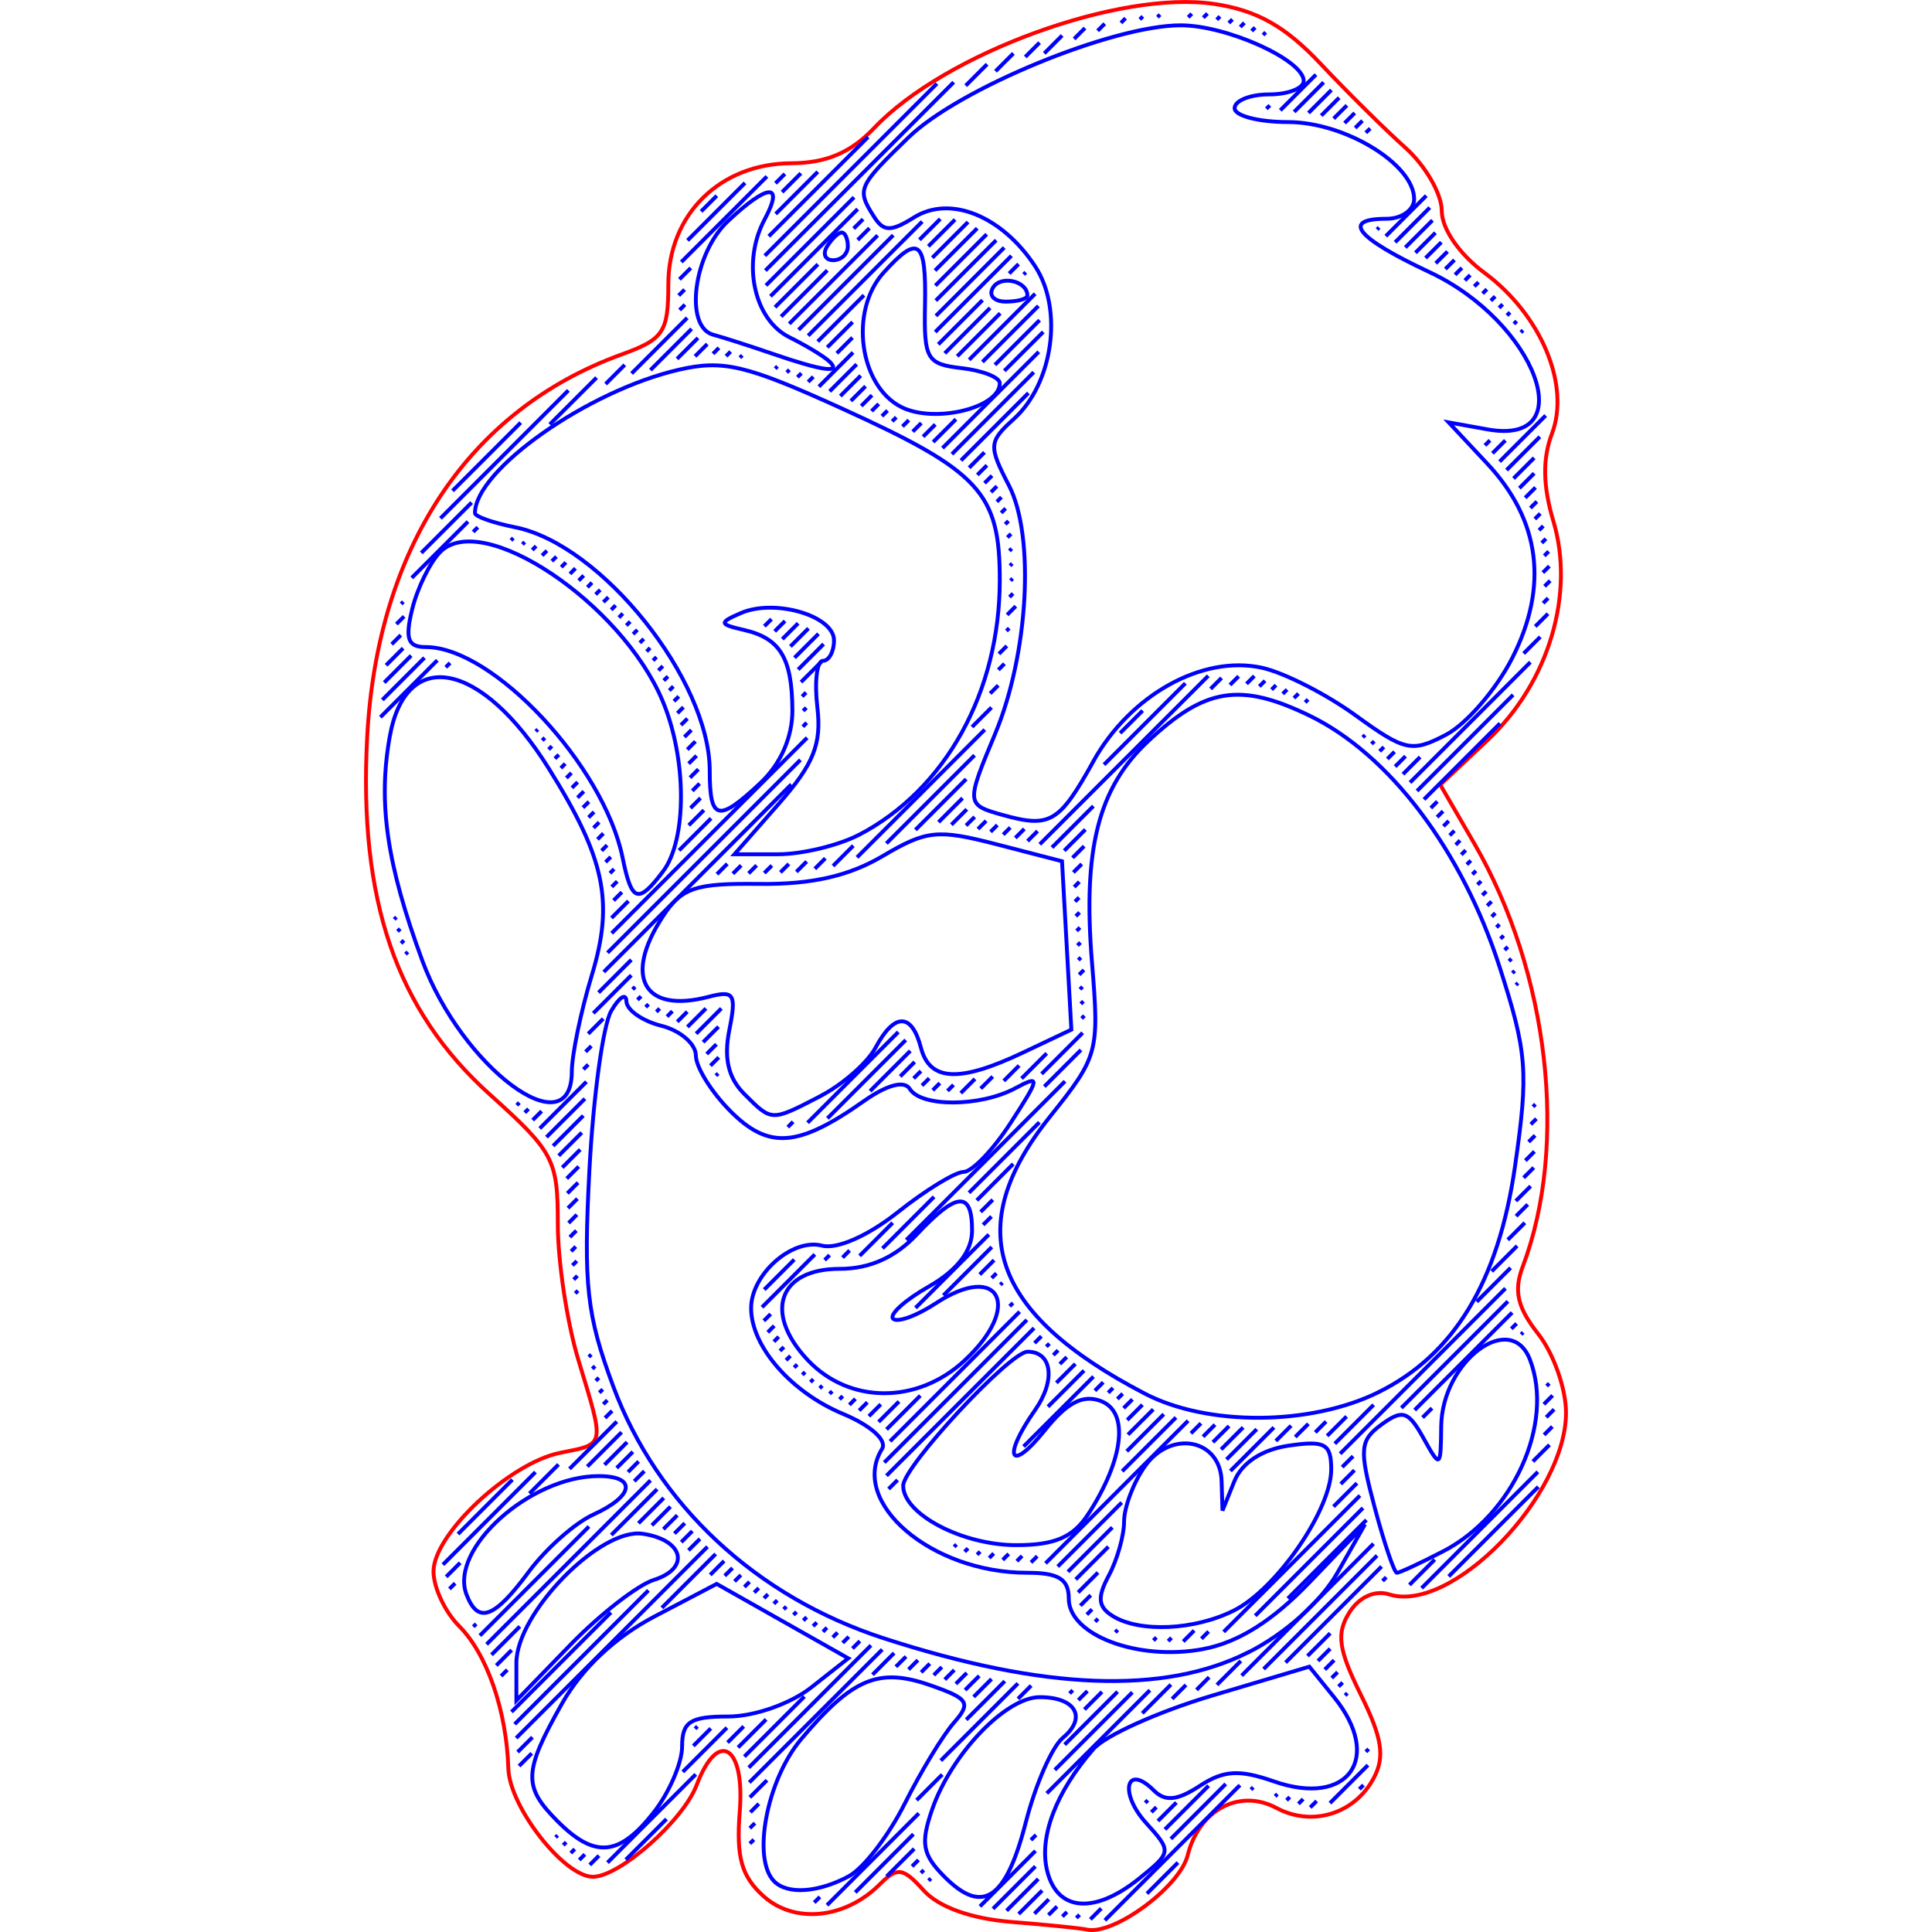 <?xml version="1.0" encoding="UTF-8" standalone="no"?>
<!-- Created with Inkscape (http://www.inkscape.org/) -->

<svg
   xmlns:dc="http://purl.org/dc/elements/1.1/"
   xmlns:cc="http://creativecommons.org/ns#"
   xmlns:rdf="http://www.w3.org/1999/02/22-rdf-syntax-ns#"
   xmlns:svg="http://www.w3.org/2000/svg"
   xmlns="http://www.w3.org/2000/svg"
   xmlns:sodipodi="http://sodipodi.sourceforge.net/DTD/sodipodi-0.dtd"
   xmlns:inkscape="http://www.inkscape.org/namespaces/inkscape"
   width="50mm"
   height="50mm"
   viewBox="0 0 50 50"
   version="1.1"
   id="svg1586"
   inkscape:version="0.92.2 2405546, 2018-03-11"
   sodipodi:docname="50.svg">
  <sodipodi:namedview
     id="base"
     pagecolor="#ffffff"
     bordercolor="#666666"
     borderopacity="1.0"
     inkscape:pageopacity="0.0"
     inkscape:pageshadow="2"
     inkscape:zoom="0.82577733"
     inkscape:cx="58.307818"
     inkscape:cy="68.979071"
     inkscape:document-units="mm"
     inkscape:current-layer="layer1"
     showgrid="false"
     inkscape:window-width="1366"
     inkscape:window-height="703"
     inkscape:window-x="0"
     inkscape:window-y="0"
     inkscape:window-maximized="1" />
  <defs
     id="defs1580" />
  <g
     inkscape:label="Layer 1"
     inkscape:groupmode="layer"
     id="layer1"
     transform="translate(0,-247)">
    <g
       id="g945"
       transform="translate(-4.711)">
      <path
         id="path920"
         d="m 30.892,296.74 c -1.047,-0.084 -1.886,-0.384 -2.275,-0.814 -0.539,-0.596 -0.681,-0.616 -1.136,-0.161 -0.898,0.898 -2.212,1.03 -3.016,0.303 -0.566,-0.513 -0.703,-1.004 -0.609,-2.188 0.136,-1.713 -0.563,-2.138 -1.117,-0.68 -0.348,0.917 -1.995,2.371 -2.684,2.371 -0.744,0 -2.158,-1.809 -2.188,-2.8 -0.046,-1.501 -0.552,-2.966 -1.274,-3.688 -0.365,-0.365 -0.663,-1.001 -0.663,-1.414 0,-0.965 1.968,-2.808 3.277,-3.07 1.178,-0.236 1.159,-0.139 0.472,-2.405 -0.293,-0.965 -0.532,-2.55 -0.532,-3.521 0,-1.663 -0.103,-1.858 -1.761,-3.35 -2.416,-2.173 -3.395,-5.024 -3.173,-9.242 0.257,-4.907 2.629,-8.476 6.583,-9.907 1.091,-0.395 1.211,-0.575 1.211,-1.814 0,-1.808 1.337,-3.127 3.18,-3.135 0.911,-0.005 1.541,-0.273 2.152,-0.917 1.827,-1.926 6.349,-3.573 8.801,-3.205 1.104,0.166 1.835,0.578 2.751,1.551 0.686,0.729 1.672,1.705 2.19,2.168 0.518,0.463 0.942,1.197 0.942,1.631 0,0.467 0.451,1.122 1.105,1.607 1.463,1.082 2.227,2.901 1.748,4.161 -0.247,0.649 -0.235,1.359 0.036,2.266 0.564,1.885 -0.12,4.175 -1.693,5.658 l -1.234,1.165 0.884,1.526 c 1.928,3.328 2.44,7.801 1.251,10.942 -0.239,0.631 -0.141,1.057 0.402,1.747 0.395,0.502 0.717,1.416 0.717,2.033 0,2.169 -2.967,5.217 -4.58,4.704 -0.37,-0.117 -0.779,0.071 -1.031,0.475 -0.336,0.538 -0.277,0.956 0.299,2.119 0.556,1.123 0.631,1.61 0.334,2.164 -0.496,0.926 -1.595,1.263 -2.514,0.771 -0.959,-0.513 -2.004,0.044 -2.301,1.228 -0.205,0.816 -1.916,2.074 -2.61,1.918 -0.157,-0.035 -1.032,-0.124 -1.944,-0.197 z"
         style="fill:none;stroke:#ff0000;stroke-width:0.1;stroke-miterlimit:4;stroke-dasharray:none"
         inkscape:connector-curvature="0" />
      <path
         id="path918"
         d="m 31.263,294.147 c 0.247,-0.964 0.676,-1.942 0.954,-2.172 0.634,-0.526 0.334,-1.053 -0.598,-1.053 -0.874,0 -2.282,1.468 -2.781,2.898 -0.309,0.888 -0.256,1.178 0.322,1.757 0.988,0.989 1.587,0.582 2.102,-1.429 z"
         style="fill:none;stroke:#0000ff;stroke-width:0.1;stroke-miterlimit:4;stroke-dasharray:none"
         inkscape:connector-curvature="0" />
      <path
         id="path916"
         d="m 34.206,295.605 c 0.829,-0.672 0.832,-0.691 0.161,-1.433 -0.7,-0.774 -0.511,-1.551 0.204,-0.836 0.295,0.295 0.606,0.264 1.186,-0.115 0.622,-0.408 1.023,-0.432 1.925,-0.118 1.922,0.67 2.831,-0.602 1.556,-2.178 l -0.641,-0.792 -2.519,0.75 c -1.385,0.413 -2.765,1.033 -3.066,1.378 -0.978,1.122 -1.419,2.285 -1.199,3.164 0.263,1.05 1.23,1.122 2.393,0.18 z"
         style="fill:none;stroke:#0000ff;stroke-width:0.1;stroke-miterlimit:4;stroke-dasharray:none"
         inkscape:connector-curvature="0" />
      <path
         id="path914"
         d="m 26.676,295.558 c 0.38,-0.203 1.031,-1.048 1.448,-1.877 0.417,-0.829 0.988,-1.771 1.27,-2.092 0.457,-0.521 0.391,-0.627 -0.613,-0.977 -1.331,-0.464 -2.01,-0.179 -3.34,1.402 -0.887,1.055 -1.273,3.096 -0.694,3.676 0.346,0.346 1.137,0.292 1.929,-0.131 z"
         style="fill:none;stroke:#0000ff;stroke-width:0.1;stroke-miterlimit:4;stroke-dasharray:none"
         inkscape:connector-curvature="0" />
      <path
         id="path912"
         d="m 21.623,293.913 c 0.407,-0.518 0.741,-1.291 0.741,-1.716 0,-0.639 0.208,-0.774 1.193,-0.774 0.672,0 1.611,-0.329 2.15,-0.753 l 0.957,-0.753 -1.703,-0.963 -1.703,-0.963 -1.603,0.84 c -1.032,0.541 -1.889,1.349 -2.407,2.27 -0.992,1.764 -1.004,2.136 -0.101,3.039 0.958,0.959 1.589,0.901 2.476,-0.227 z"
         style="fill:none;stroke:#0000ff;stroke-width:0.1;stroke-miterlimit:4;stroke-dasharray:none"
         inkscape:connector-curvature="0" />
      <path
         id="path910"
         d="m 21.635,287.887 c 0.95,-0.302 0.771,-1.037 -0.291,-1.193 -1.101,-0.162 -3.269,2.054 -3.269,3.341 v 0.973 l 1.395,-1.438 c 0.767,-0.791 1.741,-1.548 2.164,-1.683 z"
         style="fill:none;stroke:#0000ff;stroke-width:0.1;stroke-miterlimit:4;stroke-dasharray:none"
         inkscape:connector-curvature="0" />
      <path
         id="path908"
         d="m 37.024,289.76 c 0.949,-0.481 1.873,-1.307 2.299,-2.056 l 0.713,-1.252 -1.423,1.487 c -0.965,1.009 -1.855,1.568 -2.766,1.739 -1.678,0.315 -3.476,-0.359 -3.476,-1.303 0,-0.51 -0.262,-0.672 -1.084,-0.672 -2.474,0 -4.604,-1.822 -3.749,-3.205 0.138,-0.223 -0.29,-0.606 -1.015,-0.909 -1.345,-0.562 -2.373,-1.746 -2.373,-2.734 0,-0.878 1.067,-1.819 1.835,-1.618 0.386,0.101 1.193,-0.255 1.962,-0.866 0.718,-0.571 1.484,-1.04 1.703,-1.042 0.219,-0.003 0.768,-0.576 1.22,-1.274 0.762,-1.177 0.77,-1.242 0.113,-0.89 -0.9,0.482 -2.432,0.491 -2.726,0.016 -0.14,-0.226 -0.587,-0.109 -1.183,0.311 -1.706,1.202 -2.464,1.261 -3.454,0.271 -0.495,-0.495 -0.9,-1.146 -0.9,-1.446 0,-0.3 -0.402,-0.647 -0.894,-0.77 -0.491,-0.123 -0.898,-0.408 -0.904,-0.633 -0.006,-0.225 -0.183,-0.112 -0.393,0.249 -0.21,0.362 -0.464,2.212 -0.564,4.112 -0.156,2.977 -0.072,3.751 0.615,5.6 1.138,3.064 3.699,5.451 6.999,6.522 4.147,1.346 7.265,1.466 9.443,0.361 z"
         style="fill:none;stroke:#0000ff;stroke-width:0.1;stroke-miterlimit:4;stroke-dasharray:none"
         inkscape:connector-curvature="0" />
      <path
         id="path906"
         d="m 36.65,288.677 c 1.099,-0.556 2.513,-2.607 2.513,-3.646 0,-0.667 -0.159,-0.756 -1.1,-0.618 -0.691,0.101 -1.214,0.444 -1.407,0.921 l -0.307,0.76 -0.023,-0.763 c -0.033,-1.095 -1.318,-1.338 -1.991,-0.376 -0.293,0.419 -0.533,1.059 -0.533,1.421 0,0.362 -0.177,0.991 -0.394,1.396 -0.303,0.566 -0.282,0.808 0.089,1.044 0.696,0.441 2.131,0.378 3.154,-0.14 z"
         style="fill:none;stroke:#0000ff;stroke-width:0.1;stroke-miterlimit:4;stroke-dasharray:none"
         inkscape:connector-curvature="0" />
      <path
         id="path904"
         d="m 18.39,287.685 c 0.444,-0.6 1.198,-1.27 1.676,-1.488 1.06,-0.483 1.13,-0.996 0.136,-0.996 -1.769,0 -3.87,1.886 -3.417,3.067 0.296,0.771 0.717,0.618 1.605,-0.583 z"
         style="fill:none;stroke:#0000ff;stroke-width:0.1;stroke-miterlimit:4;stroke-dasharray:none"
         inkscape:connector-curvature="0" />
      <path
         id="path902"
         d="m 42.056,287.15 c 1.813,-0.938 2.887,-3.303 2.251,-4.96 -0.498,-1.298 -2.278,0.038 -2.298,1.725 -0.012,1.081 -0.023,1.088 -0.462,0.298 -0.386,-0.695 -0.538,-0.744 -1.08,-0.348 -0.566,0.414 -0.584,0.635 -0.179,2.15 0.248,0.929 0.507,1.689 0.574,1.689 0.067,0 0.604,-0.249 1.193,-0.554 z"
         style="fill:none;stroke:#0000ff;stroke-width:0.1;stroke-miterlimit:4;stroke-dasharray:none"
         inkscape:connector-curvature="0" />
      <path
         id="path900"
         d="m 32.876,286.184 c 0.922,-1.426 1.059,-2.644 0.329,-2.924 -0.466,-0.179 -0.878,0.035 -1.455,0.756 -0.906,1.132 -1.111,0.704 -0.251,-0.525 0.538,-0.769 0.443,-1.509 -0.194,-1.509 -0.457,0 -3.214,2.969 -3.219,3.466 -0.007,0.733 1.526,1.54 2.927,1.54 0.999,0 1.475,-0.205 1.862,-0.805 z"
         style="fill:none;stroke:#0000ff;stroke-width:0.1;stroke-miterlimit:4;stroke-dasharray:none"
         inkscape:connector-curvature="0" />
      <path
         id="path898"
         d="m 40.382,283.031 c 1.959,-0.965 3.108,-2.862 3.537,-5.844 0.353,-2.453 0.316,-2.943 -0.398,-5.16 -0.971,-3.017 -2.853,-5.505 -4.92,-6.506 -1.791,-0.867 -2.698,-0.724 -4.175,0.659 -1.291,1.209 -1.694,2.795 -1.455,5.724 0.19,2.333 0.164,2.431 -1.091,4 -2.293,2.867 -1.531,5.085 2.459,7.163 1.626,0.847 4.285,0.831 6.044,-0.035 z"
         style="fill:none;stroke:#0000ff;stroke-width:0.1;stroke-miterlimit:4;stroke-dasharray:none"
         inkscape:connector-curvature="0" />
      <path
         id="path896"
         d="m 29.673,282.21 c 1.506,-1.396 0.917,-2.569 -0.743,-1.481 -0.5,0.328 -0.997,0.507 -1.105,0.4 -0.108,-0.108 0.307,-0.483 0.922,-0.833 0.731,-0.416 1.119,-0.916 1.121,-1.441 0.003,-1.041 -0.389,-1.017 -1.427,0.089 -0.562,0.599 -1.224,0.894 -2.004,0.894 -1.572,0 -1.971,1.136 -0.827,2.355 1.075,1.145 2.84,1.152 4.063,0.018 z"
         style="fill:none;stroke:#0000ff;stroke-width:0.1;stroke-miterlimit:4;stroke-dasharray:none"
         inkscape:connector-curvature="0" />
      <path
         id="path894"
         d="m 25.946,275.364 c 0.574,-0.297 1.215,-0.86 1.425,-1.252 0.486,-0.908 0.936,-0.907 1.174,0.004 0.228,0.87 0.995,0.906 2.645,0.123 l 1.248,-0.592 -0.121,-2.179 -0.121,-2.179 -1.692,-0.438 c -1.53,-0.396 -1.813,-0.367 -2.951,0.305 -0.878,0.518 -1.845,0.736 -3.19,0.72 -1.663,-0.02 -2.01,0.097 -2.499,0.844 -1.028,1.57 -0.49,2.516 1.184,2.078 0.665,-0.174 0.725,-0.078 0.538,0.86 -0.146,0.728 -0.027,1.24 0.384,1.651 0.723,0.723 0.69,0.722 1.98,0.055 z"
         style="fill:none;stroke:#0000ff;stroke-width:0.1;stroke-miterlimit:4;stroke-dasharray:none"
         inkscape:connector-curvature="0" />
      <path
         id="path892"
         d="m 19.509,274.741 c 0.002,-0.443 0.235,-1.568 0.518,-2.501 0.577,-1.902 0.344,-3.02 -1.117,-5.357 -1.738,-2.78 -3.698,-3.166 -4.114,-0.81 -0.304,1.717 -0.072,3.305 0.846,5.792 1.018,2.759 3.858,4.871 3.867,2.875 z"
         style="fill:none;stroke:#0000ff;stroke-width:0.1;stroke-miterlimit:4;stroke-dasharray:none"
         inkscape:connector-curvature="0" />
      <path
         id="path890"
         d="m 21.867,269.557 c 0.627,-0.826 0.622,-2.925 -0.011,-4.426 -1.068,-2.534 -4.677,-4.945 -5.754,-3.844 -0.265,0.271 -0.59,0.935 -0.723,1.476 -0.19,0.774 -0.115,0.983 0.352,0.983 1.742,0 4.608,3.068 5.093,5.453 0.234,1.15 0.399,1.206 1.043,0.358 z"
         style="fill:none;stroke:#0000ff;stroke-width:0.1;stroke-miterlimit:4;stroke-dasharray:none"
         inkscape:connector-curvature="0" />
      <path
         id="path888"
         d="m 26.939,268.607 c 2.244,-1.168 3.646,-3.705 3.646,-6.598 0,-2.26 -0.51,-2.812 -4.11,-4.448 -2.453,-1.115 -3.048,-1.256 -4.19,-0.994 -2.355,0.54 -5.282,2.598 -5.282,3.713 0,0.087 0.469,0.252 1.043,0.366 2.235,0.447 5.033,3.951 5.033,6.303 0,1.292 0.218,1.343 1.317,0.309 0.521,-0.49 0.825,-1.185 0.822,-1.877 -0.007,-1.348 -0.315,-1.861 -1.246,-2.076 -0.653,-0.15 -0.66,-0.189 -0.089,-0.438 0.875,-0.381 2.412,0.068 2.412,0.705 0,0.291 -0.129,0.53 -0.286,0.53 -0.157,0 -0.223,0.541 -0.145,1.201 0.112,0.956 -0.093,1.467 -1.002,2.503 l -1.143,1.302 h 1.127 c 0.62,0 1.561,-0.226 2.092,-0.502 z"
         style="fill:none;stroke:#0000ff;stroke-width:0.1;stroke-miterlimit:4;stroke-dasharray:none"
         inkscape:connector-curvature="0" />
      <path
         id="path886"
         d="m 33.003,266.708 c 0.961,-1.727 2.829,-2.765 4.369,-2.426 0.569,0.125 1.658,0.679 2.42,1.231 1.279,0.927 1.458,0.966 2.342,0.502 0.526,-0.276 1.296,-1.167 1.711,-1.98 0.948,-1.86 0.729,-3.571 -0.647,-5.04 l -0.996,-1.064 1.011,0.182 c 2.447,0.44 1.257,-2.773 -1.508,-4.071 -1.9,-0.892 -2.293,-1.38 -1.111,-1.38 0.393,0 0.715,-0.23 0.715,-0.51 0,-0.9 -1.791,-1.993 -3.265,-1.993 -0.76,0 -1.381,-0.161 -1.381,-0.358 0,-0.197 0.402,-0.358 0.894,-0.358 0.491,0 0.894,-0.157 0.894,-0.348 0,-0.54 -1.988,-1.44 -3.183,-1.44 -1.766,0 -5.743,1.638 -7.046,2.902 -1.314,1.275 -1.343,1.339 -0.894,2.048 0.25,0.394 0.436,0.398 1.04,0.02 0.933,-0.583 2.277,-0.038 3.134,1.27 0.729,1.113 0.462,3.029 -0.551,3.946 -0.652,0.59 -0.66,0.697 -0.128,1.725 0.675,1.306 0.506,4.357 -0.357,6.423 -0.757,1.812 -0.755,1.837 0.189,2.101 1.233,0.344 1.466,0.207 2.35,-1.381 z"
         style="fill:none;stroke:#0000ff;stroke-width:0.1;stroke-miterlimit:4;stroke-dasharray:none"
         inkscape:connector-curvature="0" />
      <path
         id="path884"
         d="m 30.585,256.918 c 0,-0.152 -0.442,-0.327 -0.983,-0.39 -0.906,-0.104 -0.981,-0.232 -0.952,-1.633 0.034,-1.688 -0.164,-1.843 -1.073,-0.838 -0.892,0.986 -0.63,2.936 0.468,3.481 0.861,0.427 2.54,0.017 2.54,-0.62 z"
         style="fill:none;stroke:#0000ff;stroke-width:0.1;stroke-miterlimit:4;stroke-dasharray:none"
         inkscape:connector-curvature="0" />
      <path
         id="path882"
         d="m 26.183,256.362 c -0.128,-0.128 -0.597,-0.413 -1.042,-0.634 -0.925,-0.459 -1.236,-1.938 -0.641,-3.05 0.51,-0.953 0.091,-0.934 -0.95,0.045 -0.892,0.838 -1.138,2.738 -0.38,2.94 0.246,0.065 0.929,0.285 1.519,0.487 1.309,0.45 1.803,0.52 1.496,0.212 z"
         style="fill:none;stroke:#0000ff;stroke-width:0.1;stroke-miterlimit:4;stroke-dasharray:none"
         inkscape:connector-curvature="0" />
      <path
         id="path880"
         d="m 31.3,254.649 c 0,-0.377 -0.686,-0.536 -0.89,-0.206 -0.123,0.2 0.026,0.363 0.333,0.363 0.306,0 0.557,-0.071 0.557,-0.158 z"
         style="fill:none;stroke:#0000ff;stroke-width:0.1;stroke-miterlimit:4;stroke-dasharray:none"
         inkscape:connector-curvature="0" />
      <path
         id="path1340"
         d="m 26.653,253.376 c 0,-0.197 -0.071,-0.358 -0.158,-0.358 -0.087,0 -0.257,0.161 -0.379,0.358 -0.121,0.197 -0.051,0.358 0.158,0.358 0.208,0 0.379,-0.161 0.379,-0.358 z"
         style="fill:none;stroke:#0000ff;stroke-width:0.1;stroke-miterlimit:4;stroke-dasharray:none"
         inkscape:connector-curvature="0" />
      <path
         id="path864"
         style="fill:none;stroke:#0000ff;stroke-width:0.1"
         d="m 23.261,252.066 -0.405,0.405 m -0.351,0.75 1.487,-1.487 m 0.566,-0.167 -2.214,2.214 m -5.921,5.921 1.764,-1.764 m 6.836,-6.437 -0.242,0.242 m -2.486,2.486 0.294,-0.294 m -3.168,3.168 -3.311,3.311 m 8.841,-8.442 0.487,-0.487 m -3.01,3.01 -0.152,0.152 m -3.336,3.336 1.21,-1.21 m -3.233,3.233 -1.303,1.303 m 9.172,-8.773 1.09,-1.09 m -3.438,3.438 -0.139,0.139 m -1.915,1.915 0.495,-0.495 m -4.057,4.057 -1.455,1.455 m 9.24,-8.84 2.57,-2.57 m -4.681,4.681 -1.439,1.439 m -4.1,4.1 0.12,-0.12 m -1.928,1.928 -0.056,0.057 m 9.411,-9.012 4.454,-4.454 m -6.347,6.347 -1.067,1.067 m -6.574,6.574 0.199,-0.199 m 14.224,-13.825 -4.874,4.874 m -2.285,2.285 0.541,-0.541 m -7.691,7.691 -0.236,0.236 m 14.855,-14.456 0.554,-0.554 m -3.443,3.443 -2.28,2.28 m -1.835,1.835 0.316,-0.316 m -5.019,5.019 -0.06,0.06 m -3.232,3.232 0.44,-0.44 m 15.793,-15.394 -0.462,0.462 m -5.824,5.824 2.257,-2.257 m -3.591,3.591 -0.153,0.153 m -4.933,4.933 0.06,-0.06 m -2.939,2.939 -0.697,0.697 m 16.59,-16.191 0.37,-0.369 m -4.568,4.568 -0.243,0.243 m -2.036,2.036 1.111,-1.111 m -2.26,2.26 -0.117,0.117 m -5.016,5.016 0.1,-0.1 m -2.89,2.89 -1.09,1.09 m 17.131,-16.732 0.462,-0.462 m -4.986,4.986 -0.305,0.305 m -1.982,1.982 1.196,-1.196 m -2.201,2.2 -0.061,0.061 m -5.12,5.12 0.125,-0.125 m -2.836,2.836 -1.473,1.473 m 17.953,-17.554 0.281,-0.281 m -5.366,5.366 -2.287,2.287 m -6.143,6.143 0.117,-0.117 m -2.752,2.752 -0.112,0.112 m 16.871,-16.472 0.183,-0.183 m -5.473,5.473 -2.45,2.45 m -6.142,6.141 0.121,-0.121 m 14.484,-14.085 -0.12,0.12 m -8.095,8.095 2.952,-2.952 m -3.746,3.746 -0.059,0.059 m -5.311,5.311 0.142,-0.142 m 14.683,-14.284 -0.077,0.077 m -5.703,5.703 0.539,-0.539 m -1.975,1.975 -1.197,1.197 m -0.801,0.801 0.069,-0.069 m -5.324,5.324 -0.131,0.131 m 14.979,-14.58 0.066,-0.066 m -5.304,5.304 -0.692,0.692 m -2.615,2.615 0.655,-0.655 m -1.325,1.325 -0.102,0.102 m -5.436,5.436 0.119,-0.119 m 9.731,-9.332 -0.923,0.923 m -2.472,2.472 0.405,-0.405 m -1.013,1.013 -0.134,0.134 m -5.5,5.5 0.119,-0.119 m 15.309,-14.909 -0.092,0.092 m -6.553,6.553 1.093,-1.093 m -3.214,3.214 -0.884,0.884 m -5.577,5.577 0.128,-0.128 m 15.505,-15.105 -0.107,0.107 m -6.934,6.934 1.328,-1.328 m -3.365,3.365 -0.7,0.7 m -5.654,5.654 0.116,-0.116 m 15.64,-15.241 -0.084,0.084 m -7.27,7.27 1.562,-1.562 m -3.505,3.505 -0.528,0.528 m -5.732,5.732 0.104,-0.104 m 15.776,-15.377 -0.094,0.094 m -7.58,7.58 1.768,-1.768 m -3.589,3.589 -0.38,0.38 m -5.811,5.811 0.1,-0.1 m 15.895,-15.496 -0.107,0.107 m -7.894,7.894 1.972,-1.972 m -3.609,3.609 -0.278,0.278 m -5.904,5.904 0.111,-0.111 m -2.577,2.577 -0.052,0.052 m 18.526,-18.127 0.09,-0.09 m -6.122,6.122 -0.244,0.244 m -1.834,1.834 1.144,-1.144 m -2.685,2.685 -0.186,0.186 m -5.997,5.997 0.102,-0.102 m -2.56,2.56 -0.068,0.068 m 18.655,-18.256 0.069,-0.069 m -6.21,6.21 -0.055,0.055 m -2.041,2.041 1.173,-1.173 m -2.655,2.655 -0.145,0.145 m -6.09,6.09 0.092,-0.092 m -2.543,2.543 -0.085,0.085 m 10.576,-10.176 1.111,-1.111 m -2.689,2.689 -0.106,0.106 m -6.19,6.19 0.09,-0.09 m -2.527,2.527 -0.101,0.101 m -4.16,4.16 0.057,-0.057 m 16.531,-16.132 -1.708,1.708 m -1.726,1.726 0.164,-0.164 m -6.365,6.365 -0.115,0.115 m -2.525,2.525 0.114,-0.114 m -4.272,4.272 -0.069,0.069 m 15.137,-14.738 1.449,-1.449 m -3.03,3.03 -0.222,0.222 m -6.443,6.443 0.108,-0.108 m -2.499,2.499 -0.13,0.13 m -4.28,4.28 0.077,-0.077 m 16.45,-16.051 -1.156,1.156 m -1.859,1.859 0.315,-0.315 m -6.778,6.778 -0.106,0.106 m -2.519,2.519 0.147,-0.147 m -4.394,4.394 -0.059,0.059 m 22.278,-21.879 0.089,-0.089 m -5.864,5.864 -1.006,1.006 m -1.843,1.843 0.59,-0.59 m -7.173,7.173 -0.125,0.125 m -2.496,2.496 0.163,-0.163 m 18.948,-18.549 -0.923,0.923 m -8.742,8.742 2.491,-2.491 m -6.917,6.917 -0.184,0.184 m -2.25,2.25 0.155,-0.155 m -2.446,2.446 -0.153,0.153 m 18.405,-18.006 0.763,-0.763 m -7.502,7.502 -2.119,2.119 m -4.586,4.586 0.267,-0.267 m -2.525,2.525 -0.168,0.168 m -2.391,2.391 0.142,-0.142 m 19.083,-18.684 -0.593,0.593 m -8.994,8.994 1.745,-1.745 m -5.96,5.96 -0.408,0.408 m -2.534,2.534 0.181,-0.181 m -2.388,2.388 -0.145,0.145 m 18.833,-18.434 0.463,-0.463 m -9.179,9.179 -0.397,0.397 m -4.625,4.625 0.467,-0.467 m -2.925,2.925 -0.211,0.211 m -2.323,2.323 0.152,-0.152 m 19.241,-18.842 -0.341,0.341 m -9.222,9.222 0.248,-0.248 m -4.36,4.36 -0.62,0.62 m -2.74,2.74 0.205,-0.205 m -2.315,2.315 -0.143,0.143 m 19.229,-18.83 0.262,-0.262 m -9.387,9.387 -0.193,0.193 m -4.824,4.824 0.659,-0.659 m -3.24,3.24 -0.217,0.217 m -2.186,2.186 0.135,-0.135 m 19.453,-19.053 -0.187,0.187 m -9.426,9.426 0.154,-0.154 m -4.544,4.544 -0.526,0.526 m -2.814,2.814 0.188,-0.188 m -2.212,2.212 -0.107,0.107 m 19.562,-19.162 0.112,-0.112 m -9.543,9.543 -0.118,0.118 m -5.04,5.04 0.102,-0.102 m -2.731,2.731 -0.259,0.259 m -2.039,2.039 0.142,-0.142 m 10.052,-9.652 -0.115,0.115 m -5.125,5.125 0.082,-0.082 m -2.651,2.651 -0.392,0.392 m -1.945,1.945 0.214,-0.214 m 10.005,-9.606 -0.084,0.084 m -5.238,5.238 0.101,-0.101 m -2.475,2.475 -0.829,0.829 m -1.748,1.748 0.438,-0.438 m 9.901,-9.502 -0.093,0.093 m -10.243,10.243 5.06,-5.06 m 5.294,-4.895 -0.06,0.06 m -10.4,10.4 4.992,-4.992 m 5.48,-5.081 -0.057,0.057 m -10.512,10.512 4.853,-4.853 m 5.727,-5.328 -0.054,0.054 m -7.597,7.597 0.268,-0.268 m -2.484,2.484 -0.848,0.848 m 20.147,-19.748 0.053,-0.053 m -9.474,9.474 -0.091,0.091 m -7.159,7.159 0.214,-0.214 m -2.842,2.842 -0.984,0.984 m 20.51,-20.111 1.048,-1.048 m -10.625,10.625 -0.223,0.223 m -6.691,6.691 0.207,-0.207 m -3.144,3.144 -0.066,0.066 m -1.149,1.149 0.39,-0.39 m -2.172,2.172 -0.066,0.066 m 22.732,-22.333 0.897,-0.897 m -10.885,10.885 -0.072,0.071 m -6.266,6.266 0.195,-0.195 m -3.385,3.385 -0.092,0.092 m -1.343,1.343 0.149,-0.149 m -1.627,1.627 -0.096,0.096 m 22.789,-22.39 0.702,-0.702 m -11.015,11.015 -0.205,0.205 m -5.655,5.655 0.218,-0.218 m -3.631,3.631 -0.075,0.075 m -1.61,1.61 0.124,-0.124 m -1.206,1.206 -0.231,0.231 m 22.846,-22.447 0.517,-0.517 m -11.154,11.154 -0.158,0.158 m -5.227,5.227 0.267,-0.267 m -3.805,3.805 -0.086,0.086 m -3.017,3.017 1.208,-1.208 m 22.125,-21.726 -0.408,0.408 m -11.269,11.269 0.21,-0.21 m -4.476,4.476 -0.271,0.271 m -3.825,3.825 0.139,-0.139 m -2.265,2.265 -0.995,0.995 m 23.015,-22.616 0.304,-0.304 m -11.801,11.8 -0.504,0.504 m -3.597,3.597 0.525,-0.525 m -4.297,4.297 -0.26,0.26 m -3.213,3.213 0.782,-0.782 m 22.545,-22.146 -0.235,0.235 m -15.226,15.226 3.305,-3.305 m -7.215,7.215 -0.479,0.479 m -3.332,3.332 0.597,-0.597 m 22.778,-22.379 -0.177,0.177 m -14.717,14.717 2.281,-2.281 m -6.552,6.552 -0.653,0.653 m -3.464,3.464 0.465,-0.465 m 23.032,-22.633 -0.139,0.139 m -14.218,14.219 1.313,-1.313 m -6.409,6.409 -0.4,0.4 m -3.529,3.529 0.31,-0.31 m 23.286,-22.887 -0.109,0.109 m -13.864,13.864 0.621,-0.621 m -6.37,6.37 -0.252,0.252 m -3.605,3.605 0.276,-0.276 m 23.52,-23.121 -0.111,0.111 m -13.747,13.747 0.399,-0.399 m -6.419,6.419 -0.216,0.216 m -3.687,3.687 0.245,-0.245 m 23.751,-23.351 -0.112,0.112 m -13.581,13.581 0.222,-0.222 m -6.639,6.639 -0.057,0.057 m -3.813,3.813 0.215,-0.215 m 23.959,-23.56 -0.092,0.092 m -13.487,13.487 0.211,-0.211 m -10.605,10.605 -0.168,0.168 m 24.252,-23.853 0.079,-0.079 m -13.267,13.267 -0.176,0.176 m -10.855,10.855 0.121,-0.121 m 24.35,-23.951 -0.072,0.072 m -13.217,13.217 0.183,-0.183 m -11.218,11.218 -0.113,0.113 m 24.544,-24.145 0.056,-0.056 m -9.844,9.844 -0.582,0.582 m -2.712,2.712 0.233,-0.233 m -11.566,11.566 -0.097,0.097 m 13.725,-13.326 2.106,-2.106 m -3.826,3.826 -0.258,0.258 m -11.706,11.706 0.071,-0.071 m 16.311,-15.912 -4.36,4.36 m 4.421,-4.022 0.283,-0.283 m -3.317,3.317 -1.071,1.071 m 4.606,-4.207 0.224,-0.224 m -3.966,3.966 -0.547,0.547 m -7.155,7.155 0.138,-0.138 m 18.035,-17.636 -0.13,0.13 m -6.171,6.171 0.202,-0.202 m -4.404,4.404 -0.3,0.3 m -6.857,6.857 2.347,-2.347 m 15.711,-15.311 -0.334,0.334 m -6.032,6.032 0.146,-0.146 m -4.743,4.743 -0.217,0.217 m -6.364,6.364 2.026,-2.026 m -8.139,8.139 -0.063,0.063 m 23.571,-23.172 1.192,-1.192 m -6.978,6.978 -0.115,0.115 m -5.109,5.109 0.134,-0.134 m -4.375,4.375 -1.041,1.041 m -7.189,7.189 0.071,-0.071 m 24.451,-24.052 -0.862,0.862 m -5.791,5.791 0.111,-0.111 m -5.381,5.381 -0.106,0.106 m -4.525,4.525 0.374,-0.374 m -8.172,8.172 -0.079,0.079 m 23.751,-23.352 0.533,-0.533 m -6.1,6.1 -0.116,0.116 m -5.645,5.645 0.096,-0.096 m -4.105,4.105 -0.189,0.189 m -8.134,8.134 0.088,-0.087 m -2.338,2.338 -1.407,1.407 m 27.468,-27.068 0.383,-0.383 m -5.852,5.852 -0.076,0.076 m -5.913,5.913 0.086,-0.086 m -3.901,3.901 -0.188,0.188 m -8.247,8.247 0.105,-0.104 m -1.861,1.861 -2.395,2.395 m 28.01,-27.611 0.266,-0.266 m -11.777,11.777 -0.076,0.076 m -3.746,3.746 0.184,-0.184 m -8.482,8.482 -0.183,0.183 m -1.956,1.956 0.752,-0.752 m -2.545,2.545 -0.362,0.362 m 28.059,-27.66 0.168,-0.168 m -11.802,11.802 -0.066,0.066 m -3.385,3.385 0.156,-0.156 m -8.714,8.714 -1.224,1.224 m -3.107,3.107 0.146,-0.146 m 28.084,-27.684 -0.14,0.14 m -11.794,11.794 0.123,-0.123 m -2.82,2.82 -0.367,0.367 m -5.086,5.086 0.777,-0.777 m -4.469,4.469 -0.887,0.887 m 24.63,-24.231 0.111,-0.111 m -11.925,11.925 -0.066,0.066 m -2.568,2.568 0.31,-0.31 m -4.604,4.604 -1.366,1.366 m -4.077,4.077 0.585,-0.585 m 23.779,-23.38 -0.108,0.108 m -11.93,11.93 0.068,-0.068 m -1.664,1.664 -0.396,0.396 m -4.637,4.637 0.128,-0.128 m -1.525,1.525 -0.176,0.176 m -3.808,3.808 0.418,-0.418 m 23.701,-23.302 -0.114,0.114 m -4.697,4.697 0.059,-0.059 m -7.264,7.264 -0.071,0.07 m -1.554,1.554 0.65,-0.65 m -5.101,5.101 -0.183,0.183 m -1.935,1.935 0.168,-0.168 m -3.51,3.51 -0.274,0.274 m -4.004,4.004 0.074,-0.074 m 27.774,-27.375 -0.168,0.168 m -4.435,4.435 0.071,-0.071 m -7.546,7.546 -1.063,1.063 m -4.709,4.709 0.855,-0.855 m -2.949,2.949 -0.126,0.126 m -3.613,3.613 0.261,-0.261 m -1.433,1.433 -2.823,2.823 m 27.554,-27.155 0.145,-0.145 m -4.304,4.304 -0.11,0.11 m -8.677,8.677 0.947,-0.947 m -3.801,3.801 -1.334,1.334 m -2.654,2.654 0.101,-0.101 m -3.451,3.451 -4.243,4.243 m 27.344,-26.945 0.129,-0.129 m -3.975,3.975 -0.185,0.185 m -12.451,12.451 4.108,-4.108 m -7.106,7.106 -0.113,0.113 m -4.523,4.523 1.186,-1.186 m -3.553,3.553 -0.733,0.733 m 27.012,-26.613 0.329,-0.329 m -3.686,3.686 -0.269,0.269 m -11.029,11.029 1.822,-1.822 m -6.267,6.267 -0.08,0.08 m -4.029,4.029 0.655,-0.655 m -3.937,3.937 -0.398,0.398 m 26.588,-26.189 0.43,-0.43 m -3.109,3.109 -0.444,0.444 m -11.029,11.029 0.942,-0.942 m -5.386,5.386 -0.072,0.072 m -3.894,3.894 0.483,-0.483 m -4.223,4.223 -0.161,0.161 m 23.523,-23.124 3.114,-3.114 m -13.912,13.912 -0.315,0.315 m -4.405,4.405 0.076,-0.076 m -3.521,3.521 -0.36,0.36 m 19.504,-19.105 2.487,-2.487 m -13.5,13.5 -0.216,0.216 m -4.23,4.23 0.067,-0.067 m -3.558,3.558 -0.268,0.268 m 19.398,-18.999 1.967,-1.967 m -13.229,13.229 -1.897,1.897 m -2.225,2.225 0.068,-0.068 m -3.619,3.619 -0.287,0.287 m -4.393,4.393 2.573,-2.573 m 21.388,-20.989 -0.169,0.169 m -12.614,12.614 1.252,-1.252 m -3.857,3.857 -0.085,0.085 m -3.908,3.908 0.297,-0.297 m -1.333,1.333 -3.462,3.462 m 23.873,-23.474 0.153,-0.153 m -11.619,11.619 -0.371,0.371 m -3.374,3.374 0.156,-0.156 m -3.827,3.827 -4.952,4.952 m 23.998,-23.598 0.137,-0.137 m -11.707,11.707 -0.122,0.122 m -3.43,3.43 0.212,-0.212 m -3.925,3.925 -1.392,1.392 m -3.733,3.733 0.383,-0.383 m 23.86,-23.461 -0.121,0.121 m -11.63,11.63 0.054,-0.054 m -3.148,3.148 -0.308,0.308 m -4.106,4.106 0.36,-0.36 m -4.979,4.979 -0.328,0.328 m 24.24,-23.841 0.113,-0.113 m -14.521,14.521 -0.527,0.527 m -3.983,3.983 0.202,-0.202 m 18.975,-18.576 -0.115,0.115 m -11.687,11.687 0.085,-0.085 m -2.398,2.398 -0.874,0.874 m -3.933,3.933 0.164,-0.164 m 18.89,-18.491 -0.103,0.103 m -14.927,14.927 3.353,-3.353 m -6.99,6.99 -0.133,0.133 m 18.841,-18.442 0.092,-0.092 m -11.622,11.622 -3.69,3.69 m -3.367,3.367 0.118,-0.118 m 18.694,-18.295 -0.092,0.092 m -15.296,15.296 3.82,-3.82 m -6.887,6.887 -0.104,0.104 m 18.592,-18.193 0.1,-0.1 m -11.512,11.512 -0.177,0.177 m -3.778,3.777 0.233,-0.233 m -3.114,3.114 -0.089,0.089 m 18.463,-18.064 0.111,-0.111 m -11.442,11.442 -0.079,0.079 m -6.798,6.798 0.07,-0.07 m -5.92,5.92 -0.051,0.051 m 24.225,-23.826 0.093,-0.093 m -11.315,11.315 -0.124,0.124 m -6.724,6.724 0.079,-0.079 m -5.961,5.961 -0.077,0.077 m 24.152,-23.753 0.078,-0.078 m -11.199,11.199 -0.179,0.179 m -6.639,6.639 0.087,-0.087 m -2.827,2.827 -0.061,0.061 m -3.217,3.217 0.103,-0.103 m 24.04,-23.641 -0.081,0.081 m -11.494,11.494 0.491,-0.491 m -6.692,6.692 -0.096,0.096 m -3.099,3.099 0.452,-0.452 m -3.259,3.259 -0.145,0.145 m 23.948,-23.549 0.083,-0.083 m -10.967,10.967 -0.934,0.934 m -5.824,5.824 0.105,-0.105 m -2.589,2.589 -1.143,1.143 m -2.407,2.407 0.239,-0.239 m 23.614,-23.214 -0.065,0.065 m -12.561,12.561 1.81,-1.81 m -6.624,6.624 -0.125,0.125 m -2.722,2.722 0.418,-0.418 m -1.241,1.241 -2.284,2.284 m 23.419,-23.02 0.058,-0.058 m -10.647,10.647 -0.217,0.217 m -6.527,6.527 0.158,-0.158 m -2.139,2.139 -0.726,0.726 m -2.905,2.905 1.052,-1.052 m 22.036,-21.637 -0.051,0.051 m -10.553,10.553 0.124,-0.124 m -4.05,4.05 -0.062,0.062 m -2.63,2.63 0.191,-0.191 m -1.435,1.435 -1.554,1.554 m 9.654,-9.255 0.137,-0.137 m -4.003,4.003 -0.087,0.087 m -5.587,5.587 3.163,-3.163 m 6.766,-6.367 -0.227,0.227 m -3.793,3.793 0.079,-0.079 m -2.533,2.533 -3.441,3.441 m 9.78,-9.381 0.394,-0.394 m -3.848,3.848 -0.117,0.117 m -3.02,3.02 0.559,-0.559 m -3.291,3.291 -0.443,0.443 m 9.786,-9.387 0.654,-0.654 m -3.741,3.741 -0.155,0.155 m -2.764,2.764 0.262,-0.262 m -3.809,3.809 -0.22,0.22 m 9.742,-9.343 0.958,-0.958 m -3.667,3.667 -0.136,0.136 m -2.803,2.803 0.242,-0.242 m -4.218,4.218 -0.131,0.131 m 9.636,-9.237 1.392,-1.392 m -3.59,3.59 -0.162,0.162 m -2.843,2.843 0.224,-0.224 m -4.554,4.554 -0.103,0.103 m 7.653,-7.254 3.689,-3.689 m -6.374,6.374 -0.209,0.209 m 6.656,-6.257 0.259,-0.259 m -2.05,2.05 -1.656,1.656 m -2.924,2.924 0.247,-0.247 m 15.04,-14.641 -0.064,0.064 m -8.539,8.539 0.31,-0.31 m -2.658,2.658 -1.148,1.148 m -2.901,2.901 0.283,-0.283 m 14.741,-14.342 -0.144,0.144 m -8.228,8.228 0.419,-0.419 m -3.123,3.123 -0.846,0.846 m -2.863,2.863 0.366,-0.366 m 14.386,-13.987 -0.168,0.168 m -7.958,7.958 0.57,-0.57 m -3.757,3.757 -0.514,0.514 m -2.703,2.703 0.463,-0.463 m 14.05,-13.651 -0.235,0.235 m -7.734,7.734 0.782,-0.782 m -4.296,4.296 -0.27,0.27 m -2.953,2.953 0.998,-0.998 m 13.69,-13.291 -0.262,0.262 m -7.589,7.589 1.127,-1.127 m -4.708,4.708 -0.135,0.135 m -3.779,3.779 1.997,-1.997 m 13.268,-12.869 -0.383,0.383 m -6.211,6.211 0.395,-0.395 m -4.996,4.996 -0.076,0.076 m -1.996,1.996 0.341,-0.341 m -2.302,2.302 -0.663,0.663 m -2.649,2.649 0.146,-0.146 m 18.319,-17.92 -0.302,0.302 m -5.715,5.715 0.34,-0.34 m -10.081,10.081 -2.376,2.376 m 17.618,-17.219 0.441,-0.441 m -5.144,5.144 -0.28,0.28 m -5.175,5.175 0.063,-0.063 m -5.287,5.287 -1.506,1.506 m 16.472,-16.073 0.658,-0.658 m -4.414,4.414 -0.503,0.503 m -6.665,6.665 0.082,-0.082 m -4.103,4.103 -0.714,0.714 m 15.271,-14.872 0.877,-0.877 m -3.545,3.545 -1.005,1.005 m -6.637,6.637 0.235,-0.235 m -4.372,4.372 -0.166,0.166 m 11.078,-10.679 4.279,-4.279 m -9.033,9.033 -0.078,0.078 m -1.786,1.786 0.455,-0.455 m -4.612,4.612 -0.075,0.075 m 12.435,-12.036 2.757,-2.757 m -4.007,4.007 -0.282,0.282 m -4.504,4.504 0.087,-0.087 m -1.396,1.396 -1.369,1.369 m -3.522,3.522 0.059,-0.059 m 15.043,-14.644 -2.522,2.522 m -1.913,1.913 0.355,-0.355 m -4.148,4.148 -0.284,0.284 m -3.323,3.323 2.007,-2.007 m 9.943,-9.544 -0.135,0.135 m -2.297,2.297 0.243,-0.243 m -1.942,1.942 -0.606,0.606 m -3.418,3.418 0.185,-0.185 m -1.519,1.519 -2.669,2.669 m 12.276,-11.877 0.052,-0.052 m -4.223,4.223 -3.527,3.527 m -2.107,2.107 0.742,-0.742 m 4.97,-4.571 -2.788,2.788 m -2.152,2.152 0.36,-0.36 m -3.881,3.881 -0.132,0.132 m 6.65,-6.251 2.032,-2.032 m -4.07,4.07 -0.327,0.327 m -5.604,5.604 1.437,-1.437 m 5.314,-4.915 -0.618,0.618 m -5.796,5.796 1.098,-1.098 m 8.75,-8.35 -3.413,3.413 m -6.083,6.083 0.821,-0.821 m 13.223,-12.824 -0.068,0.068 m -7.324,7.324 2.936,-2.936 m -8.667,8.667 -0.609,0.609 m 13.592,-13.193 0.227,-0.227 m -4.426,4.426 -2.485,2.485 m -3.632,3.632 0.067,-0.067 m -2.562,2.562 -0.373,0.373 m 13.246,-12.847 0.204,-0.204 m -4.344,4.344 -0.096,0.096 m -1.942,1.942 0.588,-0.588 m -4.5,4.5 -0.13,0.13 m -2.663,2.663 0.222,-0.222 m 12.819,-12.42 -0.214,0.214 m -5.852,5.852 0.317,-0.317 m -3.981,3.981 -0.478,0.478 m -2.472,2.472 0.118,-0.118 m 12.488,-12.089 -0.43,0.43 m -3.194,3.194 0.655,-0.655 m -2.604,2.604 -0.242,0.242 m -4.137,4.137 1.13,-1.13 m -3.34,3.34 -0.082,0.082 m 8.935,-8.536 3.009,-3.009 m -5.184,5.184 -0.152,0.151 m -4.162,4.162 1.42,-1.42 m -3.222,3.222 -0.282,0.282 m 9.274,-8.875 2.319,-2.319 m -5.065,5.065 -0.104,0.104 m -6.049,6.049 3.496,-3.496 m 2.781,-2.382 -0.059,0.059 m -2.437,2.437 0.059,-0.059 m -1.948,1.948 -0.802,0.802 m 3.316,-2.517 0.059,-0.059 m 0.321,0.078 -0.083,0.083 m 0.306,0.093 0.124,-0.124 m 1.695,-1.296 -0.073,0.073 m -1.44,1.44 0.166,-0.166 m 1.328,-0.929 -0.983,0.983 m 0.761,-0.362 0.105,-0.105"
         inkscape:connector-curvature="0" />
    </g>
  </g>
</svg>
